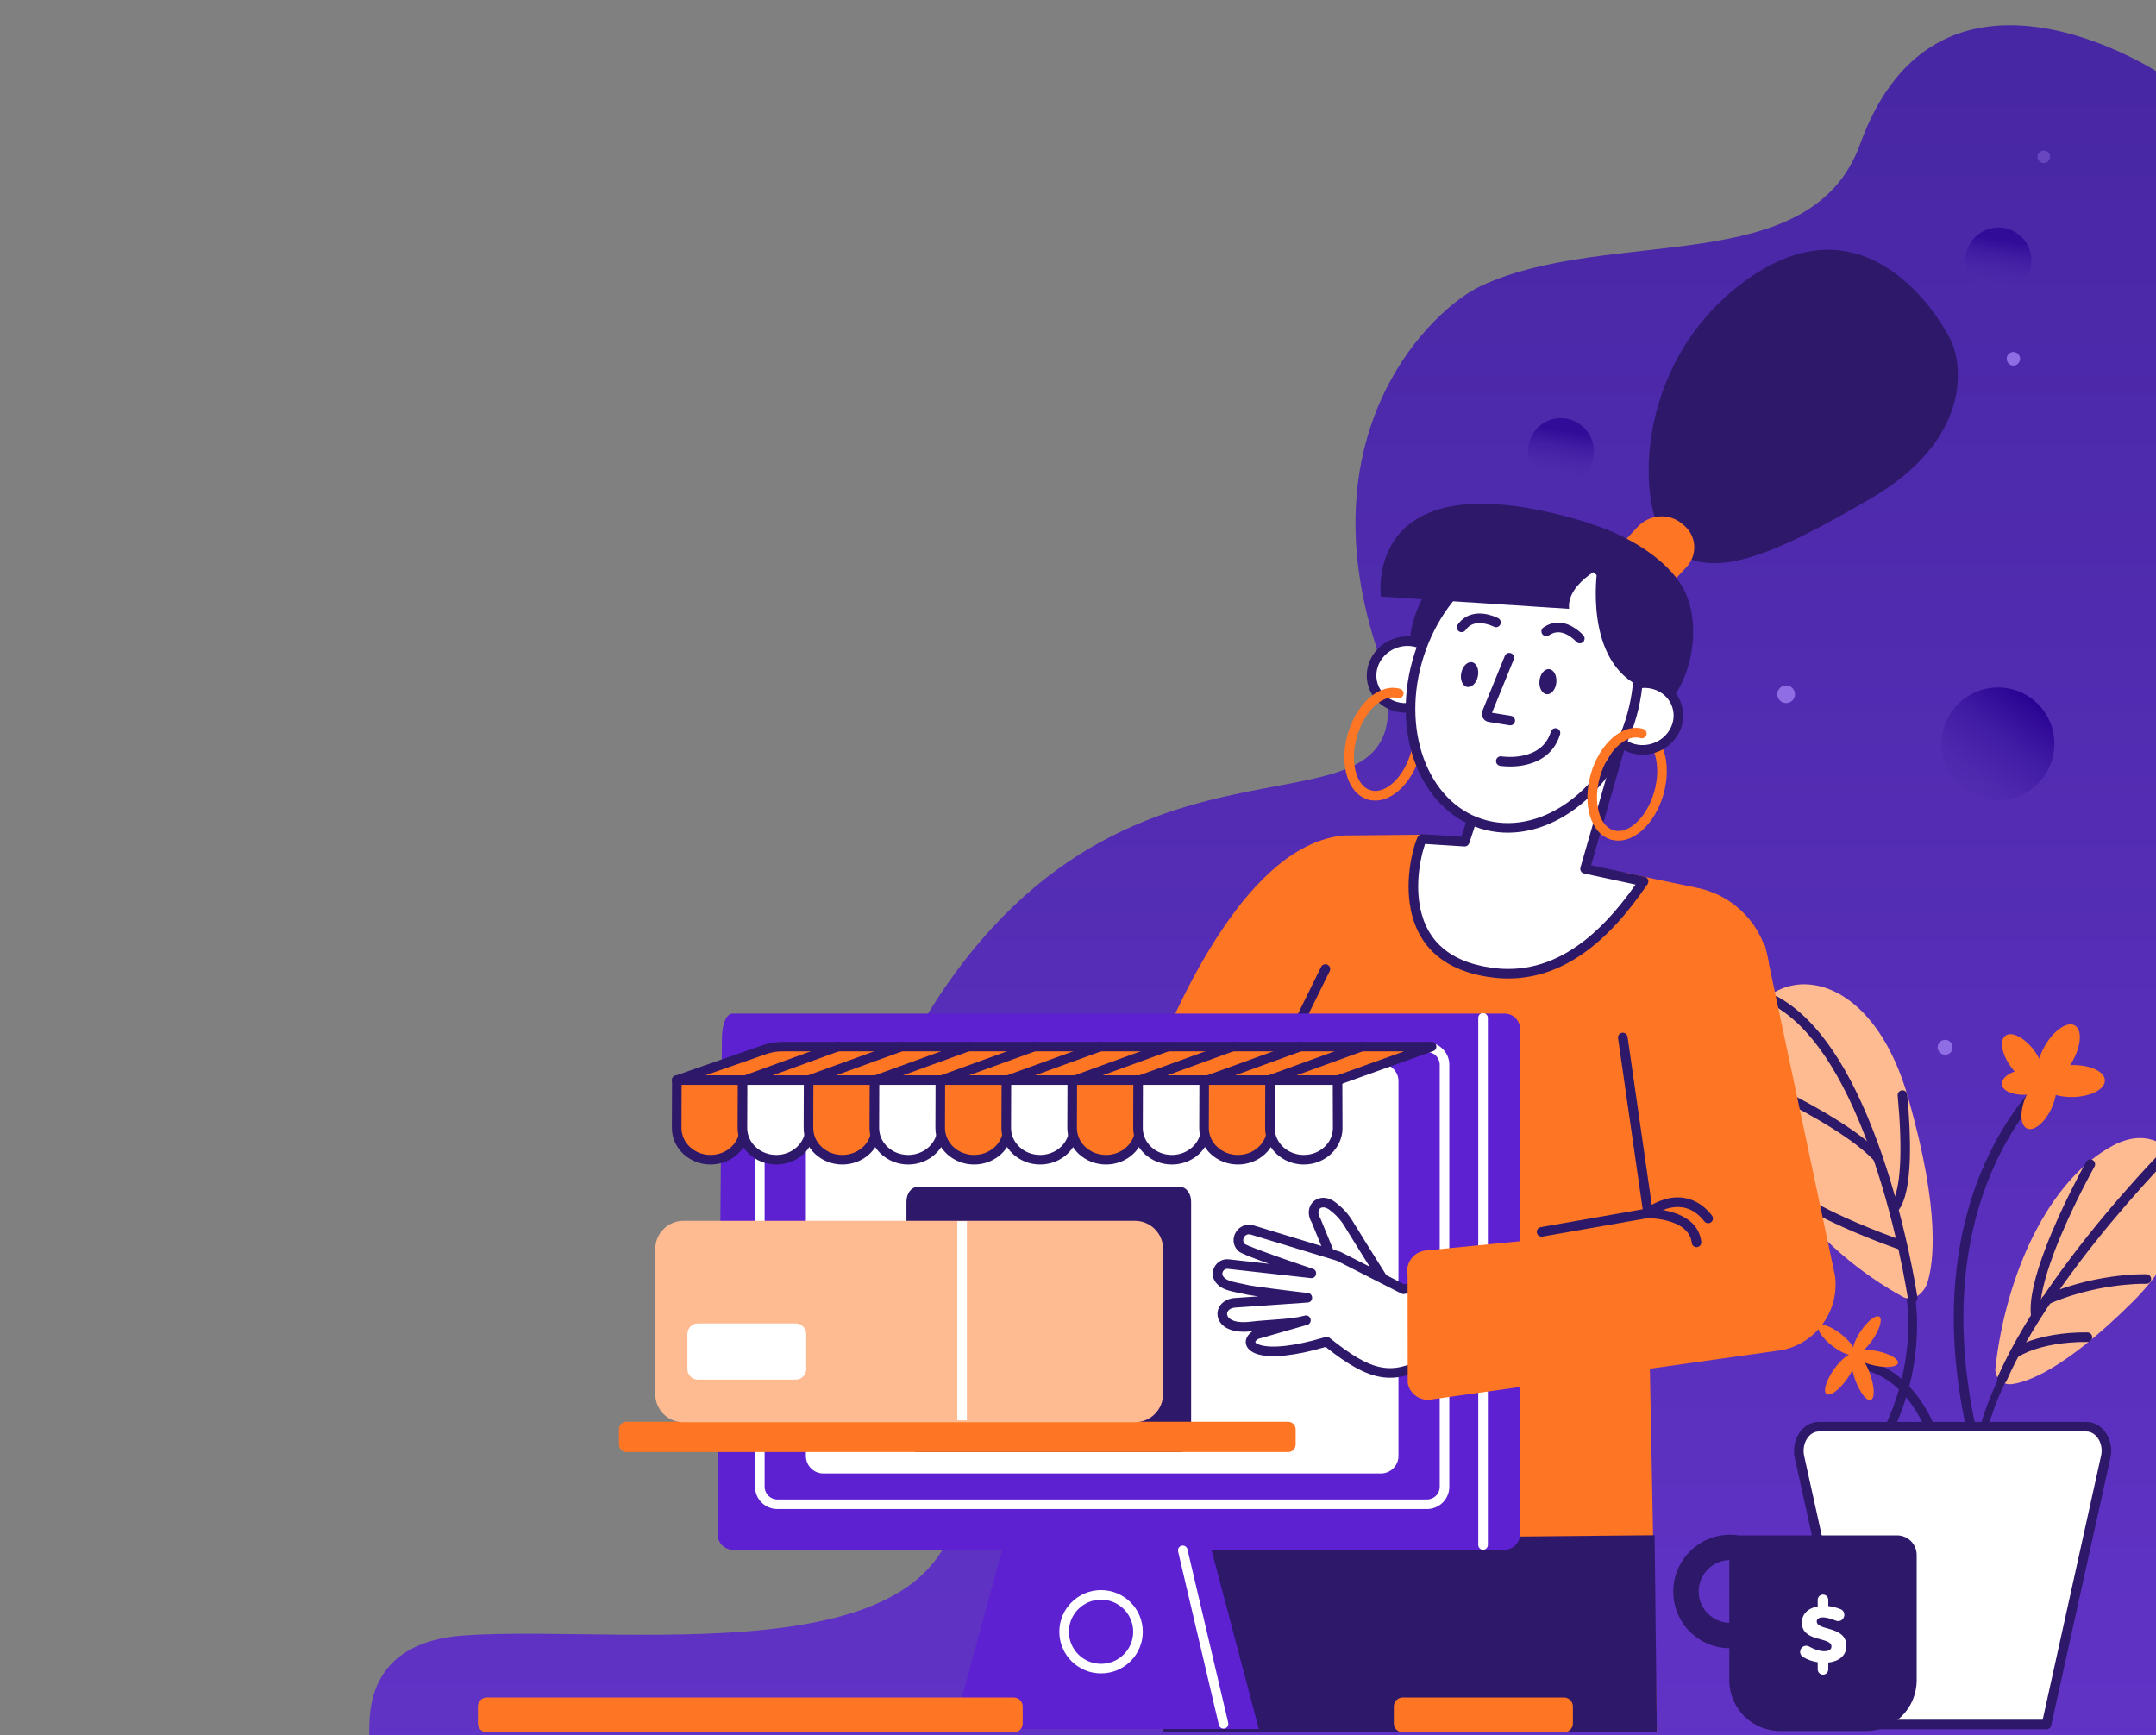 <svg id="e42OWG1XALd1" xmlns="http://www.w3.org/2000/svg" xmlns:xlink="http://www.w3.org/1999/xlink" viewBox="0 0 882 710" shape-rendering="geometricPrecision" text-rendering="geometricPrecision" width="882" height="710"><rect x="0" y="0" width="882" height="710" fill="#808080" stroke="none"/><style><![CDATA[#e42OWG1XALd20_tr {animation: e42OWG1XALd20_tr__tr 3000ms linear infinite normal forwards}@keyframes e42OWG1XALd20_tr__tr { 0% {transform: translate(758.568px,555.56px) rotate(-207.299deg);animation-timing-function: cubic-bezier(0.445,0.05,0.55,0.95)} 46.667% {transform: translate(758.568px,555.56px) rotate(-8.64deg);animation-timing-function: cubic-bezier(0.445,0.05,0.55,0.95)} 100% {transform: translate(758.568px,555.56px) rotate(-81.115deg)}} #e42OWG1XALd26_tr {animation: e42OWG1XALd26_tr__tr 3000ms linear infinite normal forwards}@keyframes e42OWG1XALd26_tr__tr { 0% {transform: translate(840.007px,440.522px) rotate(0deg);animation-timing-function: cubic-bezier(0.68,-0.55,0.265,1.55)} 46.667% {transform: translate(840.007px,440.522px) rotate(-40.516deg);animation-timing-function: cubic-bezier(0.445,0.05,0.55,0.95)} 100% {transform: translate(840.007px,440.522px) rotate(60.049deg)}} #e42OWG1XALd39_ts {animation: e42OWG1XALd39_ts__ts 3000ms linear infinite normal forwards}@keyframes e42OWG1XALd39_ts__ts { 0% {transform: translate(737.703px,166.305px) scale(1,1)} 30% {transform: translate(737.703px,166.305px) scale(0.966,0.966)} 63.333% {transform: translate(737.703px,166.305px) scale(0.988,0.988)} 100% {transform: translate(737.703px,166.305px) scale(0.931,0.931)}} #e42OWG1XALd52_to {animation: e42OWG1XALd52_to__to 3000ms linear infinite normal forwards}@keyframes e42OWG1XALd52_to__to { 0% {transform: translate(639.409px,258.967px)} 20% {transform: translate(639.409px,262.884px)} 46.667% {transform: translate(639.409px,258.078px)} 70% {transform: translate(639.409px,262.884px)} 100% {transform: translate(639.409px,258.967px)}} #e42OWG1XALd53_to {animation: e42OWG1XALd53_to__to 3000ms linear infinite normal forwards}@keyframes e42OWG1XALd53_to__to { 0% {transform: translate(604.97px,254.821px)} 33.333% {transform: translate(604.74px,258.543px)} 60% {transform: translate(604.74px,255.154px)} 100% {transform: translate(604.74px,258.967px)}} #e42OWG1XALd54 {animation: e42OWG1XALd54_c_o 3000ms linear infinite normal forwards}@keyframes e42OWG1XALd54_c_o { 0% {opacity: 1} 23.333% {opacity: 0} 50% {opacity: 1} 76.667% {opacity: 0} 100% {opacity: 1}} #e42OWG1XALd55 {animation: e42OWG1XALd55_c_o 3000ms linear infinite normal forwards}@keyframes e42OWG1XALd55_c_o { 0% {opacity: 1} 33.333% {opacity: 0} 60% {opacity: 1} 83.333% {opacity: 0} 100% {opacity: 1}} #e42OWG1XALd60_ts {animation: e42OWG1XALd60_ts__ts 3000ms linear infinite normal forwards}@keyframes e42OWG1XALd60_ts__ts { 0% {transform: translate(625.149px,305.768px) scale(1,1)} 20% {transform: translate(625.149px,305.768px) scale(1,1.3)} 50% {transform: translate(625.149px,305.768px) scale(1,1)} 80% {transform: translate(625.149px,305.768px) scale(1,1.3)} 100% {transform: translate(625.149px,305.768px) scale(1,1)}} #e42OWG1XALd65 {animation: e42OWG1XALd65_c_o 3000ms linear infinite normal forwards}@keyframes e42OWG1XALd65_c_o { 0% {opacity: 1} 33.333% {opacity: 0} 70% {opacity: 1} 100% {opacity: 0}} #e42OWG1XALd102_to {animation: e42OWG1XALd102_to__to 3000ms linear infinite normal forwards}@keyframes e42OWG1XALd102_to__to { 0% {transform: translate(371.937px,540.676px)} 33.333% {transform: translate(371.937px,526.538px)} 70% {transform: translate(371.937px,540.544px)} 100% {transform: translate(371.937px,525.659px)}} #e42OWG1XALd109_tr {animation: e42OWG1XALd109_tr__tr 3000ms linear infinite normal forwards}@keyframes e42OWG1XALd109_tr__tr { 0% {transform: translate(567.765px,526.859px) rotate(0deg)} 33.333% {transform: translate(567.765px,526.859px) rotate(-5.028deg)} 70% {transform: translate(567.765px,526.859px) rotate(3.237deg)} 100% {transform: translate(567.765px,526.859px) rotate(3.345deg)}} #e42OWG1XALd118 {animation: e42OWG1XALd118_c_o 3000ms linear infinite normal forwards}@keyframes e42OWG1XALd118_c_o { 0% {opacity: 1} 40% {opacity: 0} 66.667% {opacity: 1} 86.667% {opacity: 0} 100% {opacity: 1}} #e42OWG1XALd119 {animation: e42OWG1XALd119_c_o 3000ms linear infinite normal forwards}@keyframes e42OWG1XALd119_c_o { 0% {opacity: 0} 40% {opacity: 1} 66.667% {opacity: 0} 100% {opacity: 1}} #e42OWG1XALd120 {animation: e42OWG1XALd120_c_o 3000ms linear infinite normal forwards}@keyframes e42OWG1XALd120_c_o { 0% {opacity: 0} 53.333% {opacity: 1} 73.333% {opacity: 1} 100% {opacity: 0}} #e42OWG1XALd121 {animation: e42OWG1XALd121_c_o 3000ms linear infinite normal forwards}@keyframes e42OWG1XALd121_c_o { 0% {opacity: 0} 46.667% {opacity: 1} 73.333% {opacity: 0} 100% {opacity: 0}} #e42OWG1XALd122 {animation: e42OWG1XALd122_c_o 3000ms linear infinite normal forwards}@keyframes e42OWG1XALd122_c_o { 0% {opacity: 0.43} 23.333% {opacity: 1} 46.667% {opacity: 0} 66.667% {opacity: 1} 83.333% {opacity: 0} 100% {opacity: 1}} #e42OWG1XALd123 {animation: e42OWG1XALd123_c_o 3000ms linear infinite normal forwards}@keyframes e42OWG1XALd123_c_o { 0% {opacity: 0} 33.333% {opacity: 1} 66.667% {opacity: 0} 86.667% {opacity: 1} 100% {opacity: 0}} #e42OWG1XALd124 {animation: e42OWG1XALd124_c_o 3000ms linear infinite normal forwards}@keyframes e42OWG1XALd124_c_o { 0% {opacity: 1} 26.667% {opacity: 0} 46.667% {opacity: 1} 73.333% {opacity: 0} 100% {opacity: 1}} #e42OWG1XALd125 {animation: e42OWG1XALd125_c_o 3000ms linear infinite normal forwards}@keyframes e42OWG1XALd125_c_o { 0% {opacity: 1} 26.667% {opacity: 0} 46.667% {opacity: 1} 73.333% {opacity: 0} 100% {opacity: 1}}]]></style><defs><linearGradient id="e42OWG1XALd2-fill" x1="541.076" y1="20.426" x2="541.076" y2="709.569" spreadMethod="pad" gradientUnits="userSpaceOnUse" gradientTransform="matrix(1 0 0 1 0 0)"><stop id="e42OWG1XALd2-fill-0" offset="0%" stop-color="rgb(72,39,164)"/><stop id="e42OWG1XALd2-fill-1" offset="100%" stop-color="rgb(97,51,198)"/></linearGradient><linearGradient id="e42OWG1XALd3-fill" x1="4.016" y1="-7.644" x2="-9.198" y2="7.644" spreadMethod="pad" gradientUnits="userSpaceOnUse" gradientTransform="matrix(1 0 0 1 0 0)"><stop id="e42OWG1XALd3-fill-0" offset="0%" stop-color="rgb(49,12,153)"/><stop id="e42OWG1XALd3-fill-1" offset="100%" stop-color="rgba(80,46,173,0)"/></linearGradient><linearGradient id="e42OWG1XALd4-fill" x1="4.016" y1="-7.644" x2="-9.198" y2="7.644" spreadMethod="pad" gradientUnits="userSpaceOnUse" gradientTransform="matrix(1 0 0 1 0 0)"><stop id="e42OWG1XALd4-fill-0" offset="0%" stop-color="rgb(49,12,153)"/><stop id="e42OWG1XALd4-fill-1" offset="100%" stop-color="rgba(80,46,173,0)"/></linearGradient><linearGradient id="e42OWG1XALd126-fill" x1="23.96" y1="-5.536" x2="-28.93" y2="14.803" spreadMethod="pad" gradientUnits="userSpaceOnUse" gradientTransform="matrix(1 0 0 1 0 0)"><stop id="e42OWG1XALd126-fill-0" offset="0%" stop-color="rgb(38,0,145)"/><stop id="e42OWG1XALd126-fill-1" offset="100%" stop-color="rgba(80,46,173,0)"/></linearGradient></defs><path id="e42OWG1XALd2" d="M583.449,255.003C554.874,165.875,606.649,116.676,626.5,107.5C679.5,83,761.343,105.246,781.5,49.5C813.5,-39,903.765,20.425,903.765,20.425L903.554,700.583L171.582,700.583C171.582,691.598,170.158,662.379,210.702,659.655C280,655,426.438,679.796,411.59,585.662C401.335,520.648,377.326,441.943,400.672,404.401C488.888,262.544,614.892,353.077,583.449,255.003Z" transform="matrix(1 0 0 1 -20.518 9.417)" fill="url(#e42OWG1XALd2-fill)" stroke="none" stroke-width="1"/><circle id="e42OWG1XALd3" r="13.474" transform="matrix(0.851 -0.526 0.526 0.851 817.546 106.545)" fill="url(#e42OWG1XALd3-fill)" stroke="none" stroke-width="1"/><circle id="e42OWG1XALd4" r="13.474" transform="matrix(0.851 -0.526 0.526 0.851 638.546 184.546)" fill="url(#e42OWG1XALd4-fill)" stroke="none" stroke-width="1"/><path id="e42OWG1XALd5" d="M838.804,437.885C839.65,437.209,840.885,437.346,841.562,438.191C842.239,439.035,842.102,440.268,841.256,440.944L841.024,441.136L840.873,441.264C840.585,441.512,840.254,441.805,839.885,442.143L839.697,442.316C838.411,443.506,836.972,444.95,835.419,446.65C830.961,451.528,826.496,457.47,822.324,464.501C814.177,478.231,808.173,494.371,805.214,513.008C801.555,536.061,802.761,561.788,809.753,590.285C810.01,591.335,809.366,592.396,808.313,592.653C807.261,592.91,806.198,592.267,805.941,591.216C798.827,562.221,797.595,535.969,801.338,512.395C804.376,493.256,810.554,476.65,818.947,462.505C823.26,455.236,827.886,449.08,832.519,444.01C834.031,442.355,835.446,440.926,836.734,439.718L837.029,439.444C837.86,438.675,838.464,438.156,838.804,437.885Z" clip-rule="evenodd" fill="rgb(46,24,106)" fill-rule="evenodd" stroke="none" stroke-width="1"/><path id="e42OWG1XALd6" d="M838.804,437.885C839.65,437.209,840.885,437.346,841.562,438.191C842.239,439.035,842.102,440.268,841.256,440.944L841.024,441.136L840.873,441.264C840.585,441.512,840.254,441.805,839.885,442.143L839.697,442.316C838.411,443.506,836.972,444.95,835.419,446.65C830.961,451.528,826.496,457.47,822.324,464.501C814.177,478.231,808.173,494.371,805.214,513.008C801.555,536.061,802.761,561.788,809.753,590.285C810.01,591.335,809.366,592.396,808.313,592.653C807.261,592.91,806.198,592.267,805.941,591.216C798.827,562.221,797.595,535.969,801.338,512.395C804.376,493.256,810.554,476.65,818.947,462.505C823.26,455.236,827.886,449.08,832.519,444.01C834.031,442.355,835.446,440.926,836.734,439.718L837.029,439.444C837.86,438.675,838.464,438.156,838.804,437.885Z" transform="matrix(0.805 0 0 0.805 162.087 184.806)" clip-rule="evenodd" fill="rgb(46,24,106)" fill-rule="evenodd" stroke="none" stroke-width="1"/><path id="e42OWG1XALd7" d="M838.804,437.885C839.65,437.209,840.885,437.346,841.562,438.191C842.239,439.035,842.102,440.268,841.256,440.944L841.024,441.136L840.873,441.264C840.585,441.512,840.254,441.805,839.885,442.143L839.697,442.316C838.411,443.506,836.972,444.95,835.419,446.65C830.961,451.528,826.496,457.47,822.324,464.501C814.177,478.231,808.173,494.371,805.214,513.008C801.555,536.061,791.211,559.739,809.753,590.285C810.01,591.335,809.366,592.396,808.313,592.653C807.261,592.91,806.198,592.267,805.941,591.216C783.3,557.162,797.595,535.969,801.338,512.395C804.376,493.256,810.554,476.65,818.947,462.505C823.26,455.236,827.886,449.08,832.519,444.01C834.031,442.355,835.446,440.926,836.734,439.718L837.029,439.444C837.86,438.675,838.464,438.156,838.804,437.885Z" transform="matrix(-0.719 -0.675 -0.561 0.597 1631.642 832.08)" clip-rule="evenodd" fill="rgb(46,24,106)" fill-rule="evenodd" stroke="none" stroke-width="1"/><g id="e42OWG1XALd8" transform="matrix(1 0.002 -0.002 1 0.81 -1.341)"><path id="e42OWG1XALd9" d="M818.64,564.57C817.135,563.265,816.416,561.371,816.612,559.413C820.733,521.546,837.871,482.569,864.559,468.271C891.967,453.582,910.675,494.386,872.671,532.253C844.085,560.784,828.779,565.419,822.957,566.007C821.387,566.137,819.817,565.615,818.64,564.57L818.64,564.57Z" clip-rule="evenodd" fill="rgb(254,186,145)" fill-rule="evenodd" stroke="none" stroke-width="1"/><path id="e42OWG1XALd10" d="M888.187,470.215C888.923,470.949,888.953,472.121,888.277,472.891L888.13,473.043L887.361,473.823L886.644,474.559C886.31,474.903,885.954,475.271,885.578,475.662L884.999,476.266C882.449,478.929,879.608,481.978,876.547,485.362C867.8,495.032,859.052,505.445,850.892,516.197C841.178,528.997,832.959,541.42,826.716,553.128C824.735,556.844,822.965,560.466,821.418,563.986C820.983,564.977,819.825,565.428,818.833,564.993C817.84,564.559,817.389,563.403,817.824,562.413C819.412,558.799,821.225,555.088,823.251,551.288C829.603,539.376,837.932,526.786,847.764,513.831C855.998,502.982,864.816,492.486,873.633,482.737L874.714,481.547C877.212,478.803,879.556,476.291,881.703,474.039L883.029,472.656C883.492,472.176,883.923,471.731,884.321,471.324L885.411,470.217C886.177,469.452,887.42,469.451,888.187,470.215Z" transform="matrix(1.01 0 0 1.018 -8.479 -9.405)" clip-rule="evenodd" fill="rgb(46,24,106)" fill-rule="evenodd" stroke="none" stroke-width="1"/><path id="e42OWG1XALd11" d="M873.465,521.848L874.136,521.814C875.447,521.753,876.565,521.729,877.47,521.731L878.361,521.743C879.444,521.778,880.293,522.684,880.258,523.765C880.223,524.808,879.378,525.633,878.347,525.658L878.041,525.654C877.003,525.636,875.528,525.66,873.675,525.759C870.895,525.908,867.855,526.2,864.616,526.669C855.724,527.955,846.739,530.349,838.136,534.112C837.143,534.546,835.986,534.095,835.551,533.104C835.115,532.114,835.568,530.958,836.56,530.524C845.51,526.609,854.832,524.126,864.053,522.792C867.413,522.306,870.57,522.003,873.465,521.848Z" transform="matrix(1 0 0 1 0 -0.831)" clip-rule="evenodd" fill="rgb(46,24,106)" fill-rule="evenodd" stroke="none" stroke-width="1"/><path id="e42OWG1XALd12" d="M856.227,474.657C857.173,475.184,857.513,476.377,856.985,477.321L856.528,478.152C856.378,478.424,856.215,478.725,856.039,479.052L855.4,480.242C854.815,481.338,854.187,482.532,853.525,483.813C850.924,488.846,848.322,494.181,845.895,499.578C843.975,503.848,842.245,507.984,840.75,511.922L840.373,512.923C836.418,523.543,834.454,532.075,834.984,537.617C835.087,538.693,834.296,539.65,833.217,539.752C832.138,539.855,831.18,539.066,831.077,537.989C830.457,531.506,832.672,522.147,837.08,510.534C838.604,506.519,840.364,502.312,842.314,497.975C844.772,492.507,847.405,487.109,850.037,482.017L850.776,480.596C851.339,479.52,851.873,478.514,852.372,477.586L853.082,476.275L853.557,475.413C854.085,474.468,855.28,474.13,856.227,474.657Z" transform="matrix(1 0 0 1 0 -0.416)" clip-rule="evenodd" fill="rgb(46,24,106)" fill-rule="evenodd" stroke="none" stroke-width="1"/><path id="e42OWG1XALd13" d="M846.699,545.444C849.448,545.213,851.835,545.144,853.673,545.168L854.296,545.181C855.379,545.221,856.225,546.129,856.186,547.21C856.148,548.252,855.3,549.075,854.268,549.097L853.883,549.089C852.138,549.056,849.778,549.116,847.029,549.347C842.883,549.696,838.792,550.367,834.987,551.432C831.402,552.435,828.225,553.749,825.561,555.397C824.64,555.967,823.431,555.684,822.859,554.765C822.288,553.846,822.572,552.638,823.493,552.068C826.497,550.209,830.01,548.756,833.928,547.66C837.994,546.522,842.323,545.812,846.699,545.444Z" transform="matrix(1 0 0 1 0 -0.416)" clip-rule="evenodd" fill="rgb(46,24,106)" fill-rule="evenodd" stroke="none" stroke-width="1"/></g><path id="e42OWG1XALd14" d="M758.498,555.829C769.751,556.797,778.635,562.952,785.378,572.522C787.93,576.145,789.996,580.016,791.621,583.886C792.127,585.092,792.558,586.222,792.918,587.256L793.049,587.64C793.283,588.331,793.437,588.834,793.516,589.118C793.805,590.161,793.193,591.24,792.148,591.528C791.141,591.807,790.1,591.249,789.767,590.274L789.641,589.854L789.531,589.502C789.471,589.315,789.405,589.112,789.331,588.893C788.975,587.843,788.533,586.668,788.001,585.4C786.479,581.775,784.544,578.149,782.167,574.776C776.037,566.075,768.118,560.588,758.161,559.732C757.081,559.639,756.281,558.69,756.374,557.612C756.464,556.573,757.351,555.794,758.383,555.823L758.498,555.829Z" clip-rule="evenodd" fill="rgb(46,24,106)" fill-rule="evenodd" stroke="none" stroke-width="1"/><path id="e42OWG1XALd15" d="M784.756,529.968C782.728,531.404,780.373,531.6,778.542,530.621C742.761,510.969,712.541,474.278,712.083,434.714C711.559,394.04,762.189,385.487,780.439,448.555C794.176,496.019,790.905,517.368,788.419,525.006C787.7,526.965,786.391,528.793,784.756,529.968L784.756,529.968Z" clip-rule="evenodd" fill="rgb(254,186,145)" fill-rule="evenodd" stroke="none" stroke-width="1"/><path id="e42OWG1XALd16" d="M724.289,408.45C724.805,407.499,725.995,407.144,726.949,407.659C743.737,416.718,757.287,437.816,768.096,467.319C773.191,481.224,777.338,496.107,780.615,510.988L780.99,512.709C781.849,516.694,782.593,520.446,783.227,523.907L783.492,525.372C783.764,526.894,783.993,528.246,784.182,529.412L784.408,530.858C784.566,531.929,783.824,532.924,782.752,533.081C781.679,533.238,780.682,532.498,780.525,531.427L780.345,530.27L780.191,529.327C780.05,528.473,779.889,527.531,779.707,526.504L779.628,526.059C778.862,521.767,777.916,516.982,776.782,511.829C773.54,497.107,769.438,482.388,764.41,468.664C753.903,439.986,740.803,419.587,725.082,411.105C724.129,410.59,723.774,409.402,724.289,408.45Z" clip-rule="evenodd" fill="rgb(46,24,106)" fill-rule="evenodd" stroke="none" stroke-width="1"/><path id="e42OWG1XALd17" d="M712.321,439.982C712.766,438.995,713.927,438.555,714.916,438.999C722.929,442.598,732.086,447.076,740.984,452.017L742.131,452.657C754.655,459.689,764.293,466.396,769.855,472.503C770.584,473.304,770.525,474.542,769.723,475.27C768.921,475.998,767.68,475.939,766.951,475.138C761.583,469.245,751.811,462.512,739.076,455.44C730.288,450.56,721.225,446.129,713.305,442.571C712.317,442.127,711.876,440.968,712.321,439.982Z" clip-rule="evenodd" fill="rgb(46,24,106)" fill-rule="evenodd" stroke="none" stroke-width="1"/><path id="e42OWG1XALd18" d="M778.098,446.082C779.177,445.981,780.133,446.773,780.234,447.85C781.086,456.952,781.521,465.745,781.313,473.441L781.284,474.39C780.945,484.266,779.534,491.379,776.637,495.18C775.981,496.041,774.75,496.208,773.887,495.553C773.024,494.898,772.857,493.67,773.513,492.809C777.867,487.096,778.337,469.685,776.326,448.214C776.226,447.137,777.019,446.183,778.098,446.082Z" clip-rule="evenodd" fill="rgb(46,24,106)" fill-rule="evenodd" stroke="none" stroke-width="1"/><path id="e42OWG1XALd19" d="M728.808,485.188C729.49,484.348,730.726,484.218,731.568,484.899C736.108,488.569,742.816,492.456,751.097,496.405C756.907,499.176,763.141,501.812,769.376,504.226L770.454,504.641C771.874,505.184,773.22,505.687,774.478,506.147L776.18,506.763L777.674,507.288C778.699,507.639,779.245,508.753,778.894,509.776C778.555,510.763,777.505,511.305,776.511,511.028L776.164,510.912L775.34,510.623C775.109,510.541,774.863,510.453,774.604,510.36L773.128,509.825C771.534,509.242,769.8,508.591,767.957,507.878C761.636,505.431,755.314,502.757,749.405,499.94L748.277,499.397C740.257,495.512,733.71,491.671,729.098,487.943C728.255,487.262,728.126,486.029,728.808,485.188Z" clip-rule="evenodd" fill="rgb(46,24,106)" fill-rule="evenodd" stroke="none" stroke-width="1"/><g id="e42OWG1XALd20_tr" transform="translate(758.568,555.56) rotate(-207.299)"><g id="e42OWG1XALd20" transform="translate(-758.568,-555.56)"><path id="e42OWG1XALd21" d="M762.321,547.606C763.069,542.104,762.224,537.447,760.434,537.205C758.644,536.962,756.587,541.226,755.839,546.729C755.092,552.231,755.937,556.888,757.726,557.13C759.516,557.372,761.574,553.108,762.321,547.606Z" clip-rule="evenodd" fill="rgb(254,118,36)" fill-rule="evenodd" stroke="none" stroke-width="1"/><path id="e42OWG1XALd22" d="M757.765,557.111C758.822,555.832,756.517,552.19,752.616,548.978C748.714,545.765,744.694,544.198,743.636,545.478C742.579,546.757,744.884,550.399,748.786,553.611C752.687,556.824,756.707,558.391,757.765,557.111Z" clip-rule="evenodd" fill="rgb(254,118,36)" fill-rule="evenodd" stroke="none" stroke-width="1"/><path id="e42OWG1XALd23" d="M768.156,555.198C773.02,552.654,776.269,549.271,775.414,547.643C774.559,546.014,769.923,546.756,765.059,549.3C760.195,551.844,756.946,555.227,757.801,556.856C758.657,558.485,763.293,557.742,768.156,555.198Z" clip-rule="evenodd" fill="rgb(254,118,36)" fill-rule="evenodd" stroke="none" stroke-width="1"/><path id="e42OWG1XALd24" d="M751.193,564.094C755.627,561.666,758.574,558.52,757.775,557.066C756.976,555.611,752.734,556.4,748.299,558.827C743.864,561.254,740.917,564.401,741.716,565.855C742.515,567.309,746.758,566.521,751.193,564.094Z" clip-rule="evenodd" fill="rgb(254,118,36)" fill-rule="evenodd" stroke="none" stroke-width="1"/><path id="e42OWG1XALd25" d="M765.464,573.831C766.975,573.143,766.487,568.835,764.373,564.21C762.258,559.584,759.318,556.393,757.806,557.081C756.295,557.769,756.783,562.077,758.897,566.703C761.012,571.328,763.952,574.52,765.464,573.831Z" clip-rule="evenodd" fill="rgb(254,118,36)" fill-rule="evenodd" stroke="none" stroke-width="1"/></g></g><g id="e42OWG1XALd26_tr" transform="translate(840.007,440.522) rotate(0)"><g id="e42OWG1XALd26" transform="translate(-840.007,-440.522)"><path id="e42OWG1XALd27" d="M847.771,434.311C851.434,427.927,851.887,421.314,848.784,419.54C845.68,417.766,840.195,421.503,836.532,427.886C832.869,434.269,832.416,440.882,835.52,442.656C838.623,444.43,844.109,440.694,847.771,434.311Z" clip-rule="evenodd" fill="rgb(254,118,36)" fill-rule="evenodd" stroke="none" stroke-width="1"/><path id="e42OWG1XALd28" d="M848.017,448.816C855.313,448.668,861.169,445.626,861.095,442.021C861.022,438.416,855.048,435.613,847.752,435.761C840.456,435.909,834.6,438.951,834.674,442.556C834.747,446.161,840.721,448.964,848.017,448.816Z" clip-rule="evenodd" fill="rgb(254,118,36)" fill-rule="evenodd" stroke="none" stroke-width="1"/><path id="e42OWG1XALd29" d="M834.606,442.807C837.187,440.892,836.099,435.071,832.177,429.804C828.255,424.537,822.984,421.819,820.403,423.733C817.823,425.647,818.91,431.469,822.832,436.736C826.754,442.003,832.026,444.721,834.606,442.807Z" clip-rule="evenodd" fill="rgb(254,118,36)" fill-rule="evenodd" stroke="none" stroke-width="1"/><path id="e42OWG1XALd30" d="M839.363,453.181C842.041,447.188,841.859,441.281,838.956,439.988C836.052,438.696,831.527,442.506,828.848,448.5C826.17,454.493,826.352,460.4,829.255,461.693C832.159,462.985,836.684,459.175,839.363,453.181Z" clip-rule="evenodd" fill="rgb(254,118,36)" fill-rule="evenodd" stroke="none" stroke-width="1"/><path id="e42OWG1XALd31" d="M830.101,447.783C835.956,447.153,840.447,444.288,840.134,441.384C839.82,438.481,834.82,436.637,828.965,437.267C823.111,437.897,818.619,440.762,818.933,443.666C819.246,446.569,824.247,448.413,830.101,447.783Z" clip-rule="evenodd" fill="rgb(254,118,36)" fill-rule="evenodd" stroke="none" stroke-width="1"/></g></g><path id="e42OWG1XALd32" d="M861.42,596.104L837.217,705.526L760.357,705.526L736.155,596.104C734.781,589.837,738.706,583.7,744.07,583.7L853.57,583.7C858.934,583.765,862.859,589.902,861.42,596.104Z" clip-rule="evenodd" fill="rgb(255,255,255)" fill-rule="evenodd" stroke="none" stroke-width="1"/><path id="e42OWG1XALd33" d="M853.594,581.741L744.069,581.741C737.334,581.741,732.617,589.128,734.237,596.523L758.441,705.948C758.639,706.845,759.436,707.484,760.357,707.484L837.217,707.484C838.138,707.484,838.935,706.845,839.133,705.948L863.336,596.526C865.03,589.225,860.33,581.823,853.594,581.741ZM853.568,585.658L853.701,585.662C857.594,585.83,860.586,590.548,859.552,595.465L835.64,703.567L761.934,703.567L738.071,595.682C736.946,590.552,740.071,585.658,744.069,585.658L853.568,585.658Z" clip-rule="evenodd" fill="rgb(46,24,106)" fill-rule="evenodd" stroke="none" stroke-width="1"/><path id="e42OWG1XALd34" d="M723.595,393.975C721.306,378.828,709.793,366.488,694.487,363.289C681.862,360.678,669.041,358.001,665.509,357.087L665.051,359.046L584.528,352.843L583.677,341.483L549.728,341.81C511.396,345.335,482.746,406.444,468.551,443.593L460.702,464.224L520.489,441.569C520.293,452.733,521.339,463.963,524.152,474.474C538.608,528.401,510.088,544.723,510.088,544.723L494.52,615.43L475.55,614.124L475.55,708.725L677.806,708.334L674.667,545.246L723.595,393.975ZM674.667,484.789L674.667,484.006L674.732,484.789L674.667,484.789Z" clip-rule="evenodd" fill="rgb(254,118,36)" fill-rule="evenodd" stroke="none" stroke-width="1"/><path id="e42OWG1XALd35" d="M676.891,628.095L477.447,629.989L475.616,708.725L677.806,708.725L676.891,628.095Z" clip-rule="evenodd" fill="rgb(46,24,106)" fill-rule="evenodd" stroke="none" stroke-width="1"/><path id="e42OWG1XALd36" d="M540.445,395.591C540.923,394.62,542.1,394.22,543.072,394.698C544.009,395.157,544.415,396.263,544.016,397.211L543.967,397.32L531.996,421.607C531.518,422.577,530.342,422.977,529.369,422.5C528.433,422.04,528.027,420.934,528.425,419.986L528.475,419.878L540.445,395.591Z" clip-rule="evenodd" fill="rgb(46,24,106)" fill-rule="evenodd" stroke="none" stroke-width="1"/><path id="e42OWG1XALd37" d="M678.175,305.999C679.205,305.662,680.314,306.221,680.652,307.249C682.334,312.358,682.297,318.792,680.477,325.115C676.953,337.356,667.788,345.728,659.395,343.576C658.345,343.307,657.713,342.239,657.983,341.192C658.252,340.144,659.322,339.513,660.372,339.782C666.252,341.289,673.694,334.49,676.705,324.033C678.316,318.436,678.348,312.8,676.923,308.471C676.585,307.444,677.145,306.337,678.175,305.999Z" clip-rule="evenodd" fill="rgb(254,118,36)" fill-rule="evenodd" stroke="none" stroke-width="1"/><path id="e42OWG1XALd38" d="M578.748,289.612C579.777,289.274,580.886,289.834,581.225,290.861C582.907,295.971,582.87,302.405,581.05,308.727C577.526,320.969,568.361,329.341,559.968,327.189C558.918,326.92,558.286,325.852,558.555,324.804C558.825,323.757,559.895,323.126,560.944,323.395C566.824,324.902,574.267,318.103,577.278,307.646C578.889,302.049,578.921,296.413,577.496,292.084C577.158,291.057,577.718,289.95,578.748,289.612Z" clip-rule="evenodd" fill="rgb(254,118,36)" fill-rule="evenodd" stroke="none" stroke-width="1"/><g id="e42OWG1XALd39_ts" transform="translate(737.703,166.305) scale(1,1)"><path id="e42OWG1XALd39" d="M683.301,223.574C669.368,210.255,666.883,149.538,713.718,115.066C761.142,80.203,790.97,125.904,797.381,137.786C803.791,149.669,805.819,180.223,765.656,203.727C725.492,227.23,699.196,238.721,683.301,223.574Z" transform="translate(-737.703,-166.305)" clip-rule="evenodd" fill="rgb(46,24,106)" fill-rule="evenodd" stroke="none" stroke-width="1"/></g><path id="e42OWG1XALd40" d="M657.594,246.947L658.444,247.665C663.677,252.105,671.788,251.517,676.498,246.425L689.777,232.192C694.552,227.1,694.159,219.396,688.926,214.956L688.076,214.238C682.843,209.798,674.732,210.386,670.022,215.479L656.743,229.711C651.968,234.869,652.361,242.573,657.594,246.947Z" clip-rule="evenodd" fill="rgb(254,118,36)" fill-rule="evenodd" stroke="none" stroke-width="1"/><path id="e42OWG1XALd41" d="M631.601,265.788C648.957,249.107,654.801,227.057,644.653,216.539C634.505,206.02,612.208,211.016,594.851,227.697C577.494,244.378,571.651,266.428,581.799,276.947C591.947,287.465,614.244,282.47,631.601,265.788Z" clip-rule="evenodd" fill="rgb(46,24,106)" fill-rule="evenodd" stroke="none" stroke-width="1"/><path id="e42OWG1XALd42" d="M623.318,265.228C637.185,284.553,655.828,293.823,671.592,293.432C688.338,293.04,700.505,256.871,686.637,237.546C672.77,218.221,634.961,205.555,621.879,214.303C608.796,223.117,609.45,245.902,623.318,265.228Z" clip-rule="evenodd" fill="rgb(46,24,106)" fill-rule="evenodd" stroke="none" stroke-width="1"/><path id="e42OWG1XALd43" d="M676.605,306.045C684.123,303.587,688.322,295.817,685.982,288.689C683.643,281.562,675.652,277.777,668.134,280.236C660.615,282.694,656.417,290.464,658.756,297.591C661.095,304.719,669.086,308.504,676.605,306.045Z" clip-rule="evenodd" fill="rgb(255,255,255)" fill-rule="evenodd" stroke="none" stroke-width="1"/><path id="e42OWG1XALd44" d="M667.517,278.368C658.993,281.153,654.21,290.015,656.897,298.195C659.584,306.376,668.697,310.697,677.221,307.912C685.746,305.128,690.529,296.266,687.842,288.086C685.155,279.905,676.041,275.584,667.517,278.368ZM668.74,282.092C675.247,279.967,682.116,283.224,684.113,289.304C686.11,295.383,682.505,302.063,675.998,304.188C669.491,306.314,662.622,303.057,660.625,296.977C658.628,290.898,662.233,284.218,668.74,282.092Z" clip-rule="evenodd" fill="rgb(46,24,106)" fill-rule="evenodd" stroke="none" stroke-width="1"/><path id="e42OWG1XALd45" d="M579.587,288.873C587.105,286.415,591.304,278.644,588.965,271.517C586.626,264.39,578.634,260.605,571.116,263.063C563.597,265.521,559.399,273.292,561.738,280.419C564.077,287.546,572.068,291.331,579.587,288.873Z" clip-rule="evenodd" fill="rgb(255,255,255)" fill-rule="evenodd" stroke="none" stroke-width="1"/><path id="e42OWG1XALd46" d="M570.499,261.196C561.975,263.981,557.192,272.843,559.879,281.023C562.566,289.203,571.679,293.525,580.204,290.74C588.728,287.955,593.511,279.094,590.824,270.913C588.137,262.733,579.024,258.411,570.499,261.196ZM571.723,264.92C578.23,262.794,585.099,266.052,587.096,272.131C589.093,278.211,585.487,284.89,578.98,287.016C572.473,289.142,565.604,285.884,563.607,279.805C561.61,273.725,565.216,267.046,571.723,264.92Z" clip-rule="evenodd" fill="rgb(46,24,106)" fill-rule="evenodd" stroke="none" stroke-width="1"/><path id="e42OWG1XALd47" d="M605.591,325.031L599.18,344.356L581.78,343.246C580.08,345.662,565.754,391.428,609.581,397.826C638.362,402.07,658.444,381.048,672.377,360.613L648.436,355.455L664.266,300.483L605.591,325.031Z" clip-rule="evenodd" fill="rgb(255,255,255)" fill-rule="evenodd" stroke="none" stroke-width="1"/><path id="e42OWG1XALd48" d="M604.832,323.224L604.714,323.278C604.248,323.511,603.892,323.919,603.728,324.415L597.794,342.304L581.906,341.291C581.224,341.248,580.568,341.561,580.175,342.12C579.383,343.245,578.129,347.244,577.316,351.529C576.203,357.396,575.884,363.501,576.663,369.303C578.853,385.611,589.13,396.82,609.297,399.764C623.229,401.818,635.953,398.313,647.677,390.075C657.168,383.406,665.643,373.971,673.999,361.714L674.063,361.615C674.746,360.477,674.113,358.982,672.791,358.698L650.901,353.982L666.152,301.023C666.607,299.443,665.027,298.04,663.507,298.676L604.832,323.224ZM661.248,303.868L646.55,354.913L646.521,355.026C646.283,356.08,646.95,357.138,648.022,357.369L669.091,361.908L669.045,361.974C661.488,372.675,653.827,380.963,645.418,386.872C634.48,394.558,622.752,397.788,609.868,395.888C591.495,393.206,582.518,383.415,580.553,368.782C579.835,363.433,580.132,357.739,581.172,352.258L581.217,352.023C581.71,349.489,582.38,347.059,582.869,345.624L582.987,345.285L599.055,346.31L599.176,346.314C600.019,346.316,600.775,345.778,601.043,344.971L607.172,326.492L661.248,303.868Z" clip-rule="evenodd" fill="rgb(46,24,106)" fill-rule="evenodd" stroke="none" stroke-width="1"/><path id="e42OWG1XALd49" d="M666.761,295.441C676.571,264.88,665.224,233.935,641.417,226.322C617.61,218.71,590.358,237.312,580.549,267.872C570.739,298.433,582.086,329.378,605.893,336.991C629.7,344.603,656.952,326.001,666.761,295.441Z" clip-rule="evenodd" fill="rgb(255,255,255)" fill-rule="evenodd" stroke="none" stroke-width="1"/><path id="e42OWG1XALd50" d="M578.7,267.293C568.577,298.805,580.329,330.903,605.274,338.874C630.219,346.844,658.487,327.532,668.61,296.02C678.733,264.508,666.982,232.41,642.036,224.439C617.091,216.469,588.824,235.781,578.7,267.293ZM582.436,268.486C591.954,238.859,618.19,220.935,640.837,228.171C663.484,235.407,674.392,265.199,664.874,294.827C655.356,324.454,629.12,342.378,606.473,335.142C583.826,327.906,572.919,298.114,582.436,268.486Z" clip-rule="evenodd" fill="rgb(46,24,106)" fill-rule="evenodd" stroke="none" stroke-width="1"/><path id="e42OWG1XALd51" d="M615.613,268.341C616.021,267.34,617.166,266.858,618.17,267.266C619.138,267.659,619.622,268.735,619.288,269.71L619.248,269.818L610.359,291.616L618.136,292.869C619.168,293.036,619.881,293.977,619.775,295.001L619.76,295.115C619.594,296.145,618.651,296.857,617.624,296.752L617.51,296.737L609.021,295.368C606.955,295.051,605.726,292.923,606.408,290.93L606.455,290.8L615.613,268.341Z" clip-rule="evenodd" fill="rgb(46,24,106)" fill-rule="evenodd" stroke="none" stroke-width="1"/><g id="e42OWG1XALd52_to" transform="translate(639.409,258.967)"><path id="e42OWG1XALd52" d="M631.432,256.692C635.923,253.62,640.62,254.386,644.851,257.388C645.632,257.942,646.335,258.533,646.953,259.127C647.332,259.491,647.607,259.783,647.767,259.971C648.473,260.792,648.377,262.028,647.555,262.732C646.763,263.409,645.588,263.347,644.871,262.611L644.67,262.39C644.569,262.282,644.422,262.132,644.233,261.951C643.747,261.485,643.19,261.016,642.577,260.581C639.547,258.431,636.547,257.942,633.65,259.923C632.756,260.534,631.535,260.307,630.922,259.414C630.309,258.522,630.538,257.303,631.432,256.692Z" transform="translate(-639.409,-258.967)" clip-rule="evenodd" fill="rgb(46,24,106)" fill-rule="evenodd" stroke="none" stroke-width="1"/></g><g id="e42OWG1XALd53_to" transform="translate(604.97,254.821)"><path id="e42OWG1XALd53" d="M603.202,251.175C605.634,250.77,608.152,251.127,610.599,251.956C611.639,252.308,612.44,252.665,612.923,252.922C613.88,253.43,614.243,254.616,613.734,255.571C613.244,256.491,612.124,256.861,611.187,256.433L610.955,256.318C610.898,256.29,610.826,256.256,610.74,256.217L610.649,256.176C610.262,256.003,609.821,255.829,609.338,255.665C607.452,255.027,605.545,254.756,603.848,255.039C602.101,255.33,600.669,256.191,599.547,257.796C598.926,258.683,597.703,258.9,596.814,258.281C595.926,257.662,595.708,256.441,596.328,255.554C598.073,253.06,600.442,251.635,603.202,251.175Z" transform="translate(-604.97,-254.821)" clip-rule="evenodd" fill="rgb(46,24,106)" fill-rule="evenodd" stroke="none" stroke-width="1"/></g><path id="e42OWG1XALd54" d="M636.688,279.228C636.961,276.393,635.637,273.946,633.732,273.763C631.826,273.58,630.059,275.731,629.786,278.566C629.513,281.402,630.837,283.848,632.743,284.031C634.649,284.214,636.415,282.064,636.688,279.228Z" clip-rule="evenodd" fill="rgb(46,24,106)" fill-rule="evenodd" stroke="none" stroke-width="1"/><path id="e42OWG1XALd55" d="M604.587,276.676C605.156,273.885,604.096,271.313,602.22,270.932C600.343,270.551,598.361,272.505,597.792,275.297C597.224,278.088,598.284,280.659,600.16,281.04C602.036,281.421,604.018,279.467,604.587,276.676Z" clip-rule="evenodd" fill="rgb(46,24,106)" fill-rule="evenodd" stroke="none" stroke-width="1"/><path id="e42OWG1XALd56" d="M658.837,230.233C658.837,230.233,640.783,237.676,641.895,249.101L564.904,244.074C564.904,244.074,556.924,185.772,648.959,213.65L658.837,230.233Z" clip-rule="evenodd" fill="rgb(46,24,106)" fill-rule="evenodd" stroke="none" stroke-width="1"/><path id="e42OWG1XALd57" d="M653.473,232.78C653.473,232.78,647.39,270.973,672.116,281.419L672.573,247.6L653.473,232.78Z" clip-rule="evenodd" fill="rgb(46,24,106)" fill-rule="evenodd" stroke="none" stroke-width="1"/><path id="e42OWG1XALd58" d="M551.376,300.199C554.976,287.799,564.371,279.36,572.783,281.824C573.823,282.129,574.418,283.218,574.113,284.255C573.808,285.293,572.717,285.888,571.677,285.583C565.829,283.87,558.218,290.707,555.145,301.289C552.11,311.744,554.817,321.483,560.556,323.29L560.643,323.316L560.802,323.356L560.882,323.38L560.906,323.385C561.737,323.58,562.364,324.301,562.415,325.177L562.418,325.292C562.418,326.374,561.54,327.25,560.456,327.25C560.23,327.25,560.059,327.22,559.88,327.171L559.758,327.135L559.657,327.11C551.315,324.742,547.851,312.821,551.27,300.57L551.376,300.199Z" clip-rule="evenodd" fill="rgb(254,118,36)" fill-rule="evenodd" stroke="none" stroke-width="1"/><path id="e42OWG1XALd59" d="M650.803,316.586C654.403,304.187,663.799,295.747,672.21,298.212C673.25,298.516,673.846,299.605,673.541,300.643C673.235,301.681,672.145,302.275,671.105,301.97C665.257,300.257,657.645,307.094,654.573,317.676C651.537,328.131,654.245,337.87,659.984,339.678L660.07,339.703L660.23,339.743L660.309,339.767L660.333,339.772C661.164,339.967,661.792,340.688,661.842,341.564L661.846,341.679C661.846,342.761,660.967,343.638,659.883,343.638C659.657,343.638,659.487,343.607,659.308,343.558L659.186,343.522L659.085,343.498C650.742,341.13,647.278,329.208,650.697,316.957L650.803,316.586Z" clip-rule="evenodd" fill="rgb(254,118,36)" fill-rule="evenodd" stroke="none" stroke-width="1"/><g id="e42OWG1XALd60_ts" transform="translate(625.149,305.768) scale(1,1)"><path id="e42OWG1XALd60" d="M634.459,299.319C634.778,298.285,635.876,297.705,636.912,298.023C637.948,298.341,638.529,299.437,638.21,300.471C636.304,306.656,632.034,310.5,626.241,312.347C622.404,313.57,618.402,313.796,614.81,313.459L614.32,313.408C614.026,313.375,613.799,313.344,613.645,313.319C612.576,313.143,611.851,312.136,612.027,311.068C612.196,310.039,613.141,309.33,614.167,309.438L614.568,309.493C614.726,309.513,614.931,309.536,615.178,309.559C618.288,309.851,621.792,309.653,625.047,308.615C629.686,307.136,632.957,304.191,634.459,299.319Z" transform="translate(-625.149,-305.768)" clip-rule="evenodd" fill="rgb(46,24,106)" fill-rule="evenodd" stroke="none" stroke-width="1"/></g><path id="e42OWG1XALd61" d="M410.465,631.229L389.663,707.354L514.667,707.354L494.389,630.576L410.465,631.229Z" transform="matrix(1 0 0 1 0.294 0)" clip-rule="evenodd" fill="rgb(93,33,209)" fill-rule="evenodd" stroke="none" stroke-width="1"/><path id="e42OWG1XALd62" d="M615.533,634.036L299.852,634.036C296.385,634.036,293.572,631.229,293.572,627.769L295.338,424.529C295.338,421.069,296.385,414.67,299.786,414.67L615.533,414.67C619,414.67,621.813,417.478,621.813,420.938L621.813,627.769C621.748,631.229,618.935,634.036,615.533,634.036Z" clip-rule="evenodd" fill="rgb(93,33,209)" fill-rule="evenodd" stroke="none" stroke-width="1"/><path id="e42OWG1XALd63" d="M564.904,602.829L336.875,602.829C332.885,602.829,329.68,599.63,329.68,595.647L329.68,442.353C329.68,438.37,332.885,435.171,336.875,435.171L564.904,435.171C568.894,435.171,572.099,438.37,572.099,442.353L572.099,595.713C572.099,599.63,568.829,602.829,564.904,602.829Z" clip-rule="evenodd" fill="rgb(255,255,255)" fill-rule="evenodd" stroke="none" stroke-width="1"/><path id="e42OWG1XALd64" d="M523.759,594.08L376.973,594.08C373.637,594.08,370.955,591.403,370.955,588.074L370.955,491.644C370.955,488.314,373.637,485.638,376.973,485.638L523.825,485.638C527.161,485.638,529.843,488.314,529.843,491.644L529.843,588.008C529.843,591.338,527.095,594.08,523.759,594.08Z" transform="matrix(0.733 0 0 1 98.905 0)" clip-rule="evenodd" fill="rgb(46,24,106)" fill-rule="evenodd" stroke="none" stroke-width="1"/><path id="e42OWG1XALd65" d="M450.432,650.554C441.003,650.554,433.359,658.183,433.359,667.594C433.359,677.005,441.003,684.634,450.432,684.634C459.861,684.634,467.505,677.005,467.505,667.594C467.505,658.183,459.861,650.554,450.432,650.554ZM450.432,654.471C457.693,654.471,463.58,660.347,463.58,667.594C463.58,674.842,457.693,680.717,450.432,680.717C443.17,680.717,437.284,674.842,437.284,667.594C437.284,660.347,443.17,654.471,450.432,654.471Z" clip-rule="evenodd" fill="rgb(255,255,255)" fill-rule="evenodd" stroke="none" stroke-width="1"/><path id="e42OWG1XALd66" d="M483.41,632.391C484.427,632.152,485.445,632.751,485.739,633.739L485.768,633.85L502.448,704.818C502.696,705.871,502.041,706.925,500.986,707.172C499.969,707.41,498.95,706.811,498.657,705.823L498.627,705.712L481.947,634.745C481.7,633.692,482.354,632.638,483.41,632.391Z" clip-rule="evenodd" fill="rgb(255,255,255)" fill-rule="evenodd" stroke="none" stroke-width="1"/><path id="e42OWG1XALd67" d="M583.743,426.487L318.036,426.487C312.962,426.487,308.879,430.563,308.879,435.628L308.879,608.248C308.879,613.312,312.962,617.388,318.036,617.388L583.743,617.388C588.817,617.388,592.901,613.312,592.901,608.248L592.901,435.628C592.901,430.563,588.817,426.487,583.743,426.487ZM318.036,430.405L583.743,430.405C586.649,430.405,588.976,432.727,588.976,435.628L588.976,608.248C588.976,611.148,586.649,613.471,583.743,613.471L318.036,613.471C315.13,613.471,312.803,611.148,312.803,608.248L312.803,435.628C312.803,432.727,315.13,430.405,318.036,430.405Z" clip-rule="evenodd" fill="rgb(255,255,255)" fill-rule="evenodd" stroke="none" stroke-width="1"/><path id="e42OWG1XALd68" d="M606.703,414.475C607.748,414.475,608.602,415.29,608.662,416.318L608.665,416.433L608.665,632.078C608.665,633.159,607.787,634.036,606.703,634.036C605.658,634.036,604.803,633.221,604.744,632.193L604.74,632.078L604.74,416.433C604.74,415.352,605.619,414.475,606.703,414.475Z" clip-rule="evenodd" fill="rgb(255,255,255)" fill-rule="evenodd" stroke="none" stroke-width="1"/><path id="e42OWG1XALd69" d="M547.243,441.961L276.827,441.961L312.934,429.36C315.158,428.577,317.513,428.185,319.868,428.185L585.64,428.185L547.243,441.961Z" clip-rule="evenodd" fill="rgb(254,118,36)" fill-rule="evenodd" stroke="none" stroke-width="1"/><path id="e42OWG1XALd70" d="M585.64,426.227L319.868,426.227C317.276,426.227,314.701,426.661,312.281,427.513L276.179,440.112C274.093,440.84,274.617,443.919,276.826,443.919L547.242,443.919C547.469,443.919,547.693,443.88,547.906,443.804L586.304,430.028C588.374,429.286,587.84,426.227,585.64,426.227ZM574.378,430.144L546.899,440.002L288.383,440.002L313.582,431.209C315.585,430.504,317.718,430.144,319.868,430.144L574.378,430.144Z" clip-rule="evenodd" fill="rgb(46,24,106)" fill-rule="evenodd" stroke="none" stroke-width="1"/><g id="e42OWG1XALd71" transform="matrix(1 0 0 1 0.063 0)"><path id="e42OWG1XALd72" d="M304.431,441.896L276.827,441.896C276.827,441.896,276.761,461.221,276.761,461.482C276.761,468.663,282.975,474.474,290.629,474.474C298.282,474.474,304.496,468.663,304.496,461.482C304.496,460.959,304.431,441.896,304.431,441.896Z" clip-rule="evenodd" fill="rgb(254,118,36)" fill-rule="evenodd" stroke="none" stroke-width="1"/><path id="e42OWG1XALd73" d="M304.431,439.937L276.827,439.937C275.784,439.937,274.931,440.749,274.868,441.774L274.799,461.482C274.799,469.77,281.914,476.433,290.629,476.433C299.256,476.433,306.316,469.903,306.456,461.73L306.393,441.889C306.389,440.81,305.512,439.937,304.431,439.937ZM278.782,443.854L302.475,443.854L302.534,461.482C302.534,467.549,297.229,472.515,290.629,472.515C284.028,472.515,278.723,467.549,278.723,461.482L278.782,443.854Z" clip-rule="evenodd" fill="rgb(46,24,106)" fill-rule="evenodd" stroke="none" stroke-width="1"/></g><path id="e42OWG1XALd74" d="M331.381,441.896L303.777,441.896C303.777,441.896,303.711,461.221,303.711,461.482C303.711,468.663,309.925,474.474,317.579,474.474C325.232,474.474,331.446,468.663,331.446,461.482C331.512,460.959,331.381,441.896,331.381,441.896Z" clip-rule="evenodd" fill="rgb(255,255,255)" fill-rule="evenodd" stroke="none" stroke-width="1"/><path id="e42OWG1XALd75" d="M331.381,439.937L303.777,439.937C302.734,439.937,301.881,440.749,301.818,441.774L301.749,461.482C301.749,469.77,308.864,476.433,317.579,476.433L317.84,476.431C326.263,476.302,333.129,469.949,333.399,461.972L333.42,460.807C333.435,459.435,333.426,456.528,333.401,451.684L333.343,441.882C333.336,440.806,332.459,439.937,331.381,439.937ZM305.732,443.854L329.431,443.854L329.498,456.872C329.505,459.451,329.505,461.186,329.499,461.239C329.489,461.32,329.484,461.401,329.484,461.482C329.484,467.549,324.179,472.515,317.579,472.515C310.978,472.515,305.673,467.549,305.673,461.482L305.732,443.854Z" clip-rule="evenodd" fill="rgb(46,24,106)" fill-rule="evenodd" stroke="none" stroke-width="1"/><path id="e42OWG1XALd76" d="M358.396,441.896L330.792,441.896C330.792,441.896,330.727,461.221,330.727,461.482C330.727,468.663,336.941,474.474,344.594,474.474C352.247,474.474,358.462,468.663,358.462,461.482C358.462,460.959,358.396,441.896,358.396,441.896Z" clip-rule="evenodd" fill="rgb(254,118,36)" fill-rule="evenodd" stroke="none" stroke-width="1"/><path id="e42OWG1XALd77" d="M358.396,439.937L330.792,439.937C329.749,439.937,328.896,440.749,328.833,441.774L328.764,461.482C328.764,469.77,335.88,476.433,344.594,476.433C353.221,476.433,360.281,469.903,360.422,461.73L360.358,441.889C360.355,440.81,359.477,439.937,358.396,439.937ZM332.747,443.854L356.44,443.854L356.499,461.482C356.499,467.549,351.195,472.515,344.594,472.515C337.993,472.515,332.689,467.549,332.689,461.482L332.747,443.854Z" clip-rule="evenodd" fill="rgb(46,24,106)" fill-rule="evenodd" stroke="none" stroke-width="1"/><path id="e42OWG1XALd78" d="M385.346,441.896L357.742,441.896C357.742,441.896,357.677,461.221,357.677,461.482C357.677,468.663,363.891,474.474,371.544,474.474C379.197,474.474,385.411,468.663,385.411,461.482C385.411,460.959,385.346,441.896,385.346,441.896Z" clip-rule="evenodd" fill="rgb(255,255,255)" fill-rule="evenodd" stroke="none" stroke-width="1"/><path id="e42OWG1XALd79" d="M385.346,439.937L357.742,439.937C356.699,439.937,355.846,440.749,355.783,441.774L355.714,461.482C355.714,469.77,362.83,476.433,371.544,476.433C380.171,476.433,387.231,469.903,387.372,461.73L387.309,441.889C387.305,440.81,386.427,439.937,385.346,439.937ZM359.697,443.854L383.39,443.854L383.449,461.482C383.449,467.549,378.145,472.515,371.544,472.515C364.943,472.515,359.639,467.549,359.639,461.482L359.697,443.854Z" clip-rule="evenodd" fill="rgb(46,24,106)" fill-rule="evenodd" stroke="none" stroke-width="1"/><path id="e42OWG1XALd80" d="M412.296,441.896L384.692,441.896C384.692,441.896,384.627,461.221,384.627,461.482C384.627,468.663,390.841,474.474,398.494,474.474C406.147,474.474,412.362,468.663,412.362,461.482C412.427,460.959,412.296,441.896,412.296,441.896Z" clip-rule="evenodd" fill="rgb(254,118,36)" fill-rule="evenodd" stroke="none" stroke-width="1"/><path id="e42OWG1XALd81" d="M412.296,439.937L384.692,439.937C383.649,439.937,382.796,440.749,382.733,441.774L382.664,461.482C382.664,469.77,389.78,476.433,398.494,476.433L398.755,476.431C407.178,476.302,414.044,469.949,414.314,461.972L414.336,460.807C414.35,459.435,414.341,456.528,414.317,451.684L414.258,441.882C414.251,440.806,413.375,439.937,412.296,439.937ZM386.647,443.854L410.346,443.854L410.413,456.872C410.421,459.451,410.421,461.186,410.414,461.239C410.404,461.32,410.399,461.401,410.399,461.482C410.399,467.549,405.095,472.515,398.494,472.515C391.893,472.515,386.589,467.549,386.589,461.482L386.647,443.854Z" clip-rule="evenodd" fill="rgb(46,24,106)" fill-rule="evenodd" stroke="none" stroke-width="1"/><path id="e42OWG1XALd82" d="M439.312,441.896L411.708,441.896C411.708,441.896,411.642,461.221,411.642,461.482C411.642,468.663,417.856,474.474,425.51,474.474C433.163,474.474,439.377,468.663,439.377,461.482C439.377,460.959,439.312,441.896,439.312,441.896Z" clip-rule="evenodd" fill="rgb(255,255,255)" fill-rule="evenodd" stroke="none" stroke-width="1"/><path id="e42OWG1XALd83" d="M439.312,439.937L411.707,439.937C410.665,439.937,409.812,440.749,409.749,441.774L409.68,461.482C409.68,469.77,416.795,476.433,425.51,476.433C434.137,476.433,441.197,469.903,441.337,461.73L441.274,441.889C441.27,440.81,440.393,439.937,439.312,439.937ZM413.663,443.854L437.356,443.854L437.415,461.482C437.415,467.549,432.11,472.515,425.51,472.515C418.909,472.515,413.604,467.549,413.604,461.482L413.663,443.854Z" clip-rule="evenodd" fill="rgb(46,24,106)" fill-rule="evenodd" stroke="none" stroke-width="1"/><path id="e42OWG1XALd84" d="M466.262,441.896L438.657,441.896C438.657,441.896,438.592,461.221,438.592,461.482C438.592,468.663,444.806,474.474,452.46,474.474C460.113,474.474,466.327,468.663,466.327,461.482C466.327,460.959,466.262,441.896,466.262,441.896Z" clip-rule="evenodd" fill="rgb(254,118,36)" fill-rule="evenodd" stroke="none" stroke-width="1"/><path id="e42OWG1XALd85" d="M466.262,439.937L438.657,439.937C437.615,439.937,436.762,440.749,436.699,441.774L436.63,461.482C436.63,469.77,443.745,476.433,452.46,476.433C461.087,476.433,468.147,469.903,468.287,461.73L468.224,441.889C468.22,440.81,467.343,439.937,466.262,439.937ZM440.613,443.854L464.306,443.854L464.365,461.482C464.365,467.549,459.06,472.515,452.46,472.515C445.859,472.515,440.554,467.549,440.554,461.482L440.613,443.854Z" clip-rule="evenodd" fill="rgb(46,24,106)" fill-rule="evenodd" stroke="none" stroke-width="1"/><path id="e42OWG1XALd86" d="M493.212,441.896L465.608,441.896C465.608,441.896,465.542,461.221,465.542,461.482C465.542,468.663,471.756,474.474,479.41,474.474C487.063,474.474,493.277,468.663,493.277,461.482C493.342,460.959,493.212,441.896,493.212,441.896Z" clip-rule="evenodd" fill="rgb(255,255,255)" fill-rule="evenodd" stroke="none" stroke-width="1"/><path id="e42OWG1XALd87" d="M493.212,439.937L465.608,439.937C464.526,439.937,463.649,440.81,463.645,441.889L463.58,461.482C463.58,469.77,470.695,476.433,479.41,476.433L479.671,476.431C488.094,476.302,494.96,469.949,495.23,461.972L495.251,460.807C495.266,459.435,495.257,456.528,495.232,451.684L495.174,441.882C495.167,440.806,494.29,439.937,493.212,439.937ZM467.563,443.854L491.262,443.854L491.329,456.872C491.336,459.451,491.336,461.186,491.33,461.239C491.32,461.32,491.315,461.401,491.315,461.482C491.315,467.549,486.01,472.515,479.41,472.515C472.884,472.515,467.625,467.661,467.507,461.688L467.563,443.854Z" clip-rule="evenodd" fill="rgb(46,24,106)" fill-rule="evenodd" stroke="none" stroke-width="1"/><path id="e42OWG1XALd88" d="M520.227,441.896L492.623,441.896C492.623,441.896,492.557,461.221,492.557,461.482C492.557,468.663,498.772,474.474,506.425,474.474C514.078,474.474,520.292,468.663,520.292,461.482C520.292,460.959,520.227,441.896,520.227,441.896Z" clip-rule="evenodd" fill="rgb(254,118,36)" fill-rule="evenodd" stroke="none" stroke-width="1"/><path id="e42OWG1XALd89" d="M520.227,439.937L492.623,439.937C491.58,439.937,490.727,440.749,490.664,441.774L490.595,461.482C490.595,469.77,497.711,476.433,506.425,476.433C515.052,476.433,522.112,469.903,522.253,461.73L522.189,441.889C522.186,440.81,521.308,439.937,520.227,439.937ZM494.578,443.854L518.271,443.854L518.33,461.482C518.33,467.549,513.026,472.515,506.425,472.515C499.824,472.515,494.52,467.549,494.52,461.482L494.578,443.854Z" clip-rule="evenodd" fill="rgb(46,24,106)" fill-rule="evenodd" stroke="none" stroke-width="1"/><path id="e42OWG1XALd90" d="M547.177,441.896L519.573,441.896C519.573,441.896,519.508,461.221,519.508,461.482C519.508,468.663,525.722,474.474,533.375,474.474C541.028,474.474,547.242,468.663,547.242,461.482C547.242,460.959,547.177,441.896,547.177,441.896Z" clip-rule="evenodd" fill="rgb(255,255,255)" fill-rule="evenodd" stroke="none" stroke-width="1"/><path id="e42OWG1XALd91" d="M547.177,439.937L519.573,439.937C518.492,439.937,517.614,440.81,517.611,441.889L517.545,461.482C517.545,469.77,524.661,476.433,533.375,476.433C542.002,476.433,549.062,469.903,549.203,461.73L549.139,441.889C549.136,440.81,548.258,439.937,547.177,439.937ZM521.528,443.854L545.221,443.854L545.28,461.486C545.28,467.549,539.976,472.515,533.375,472.515C526.849,472.515,521.591,467.661,521.472,461.688L521.528,443.854Z" clip-rule="evenodd" fill="rgb(46,24,106)" fill-rule="evenodd" stroke="none" stroke-width="1"/><path id="e42OWG1XALd92" d="M342.222,426.279C343.24,425.909,344.366,426.433,344.737,427.449C345.095,428.43,344.62,429.51,343.672,429.918L343.565,429.96L305.495,443.801C304.476,444.171,303.35,443.648,302.979,442.631C302.622,441.651,303.097,440.571,304.044,440.163L304.151,440.12L342.222,426.279Z" clip-rule="evenodd" fill="rgb(46,24,106)" fill-rule="evenodd" stroke="none" stroke-width="1"/><path id="e42OWG1XALd93" d="M368.192,426.279C369.21,425.909,370.336,426.434,370.706,427.45C371.064,428.431,370.588,429.511,369.64,429.918L369.533,429.961L331.397,443.801C330.379,444.171,329.253,443.647,328.882,442.63C328.525,441.65,329.001,440.57,329.949,440.163L330.056,440.12L368.192,426.279Z" clip-rule="evenodd" fill="rgb(46,24,106)" fill-rule="evenodd" stroke="none" stroke-width="1"/><path id="e42OWG1XALd94" d="M395.534,426.279C396.553,425.909,397.679,426.434,398.049,427.45C398.406,428.431,397.93,429.511,396.983,429.918L396.875,429.961L358.74,443.801C357.721,444.171,356.595,443.647,356.225,442.63C355.868,441.65,356.344,440.57,357.291,440.163L357.398,440.12L395.534,426.279Z" clip-rule="evenodd" fill="rgb(46,24,106)" fill-rule="evenodd" stroke="none" stroke-width="1"/><path id="e42OWG1XALd95" d="M422.549,426.279C423.568,425.909,424.694,426.434,425.064,427.45C425.421,428.431,424.946,429.511,423.998,429.918L423.891,429.961L385.755,443.801C384.737,444.171,383.611,443.647,383.24,442.63C382.883,441.65,383.359,440.57,384.307,440.163L384.414,440.12L422.549,426.279Z" clip-rule="evenodd" fill="rgb(46,24,106)" fill-rule="evenodd" stroke="none" stroke-width="1"/><path id="e42OWG1XALd96" d="M449.564,426.279C450.582,425.909,451.708,426.433,452.079,427.449C452.437,428.43,451.962,429.51,451.014,429.918L450.907,429.96L412.837,443.801C411.819,444.171,410.692,443.648,410.321,442.631C409.964,441.651,410.439,440.571,411.386,440.163L411.494,440.12L449.564,426.279Z" clip-rule="evenodd" fill="rgb(46,24,106)" fill-rule="evenodd" stroke="none" stroke-width="1"/><path id="e42OWG1XALd97" d="M477.168,426.279C478.186,425.909,479.313,426.433,479.684,427.449C480.041,428.43,479.566,429.51,478.619,429.918L478.511,429.96L440.441,443.801C439.423,444.171,438.297,443.648,437.926,442.631C437.568,441.651,438.043,440.571,438.991,440.163L439.098,440.12L477.168,426.279Z" clip-rule="evenodd" fill="rgb(46,24,106)" fill-rule="evenodd" stroke="none" stroke-width="1"/><path id="e42OWG1XALd98" d="M503.66,426.279C504.678,425.909,505.805,426.433,506.176,427.449C506.533,428.43,506.058,429.51,505.111,429.918L505.003,429.96L466.933,443.801C465.915,444.171,464.789,443.648,464.418,442.631C464.06,441.651,464.535,440.571,465.483,440.163L465.59,440.12L503.66,426.279Z" clip-rule="evenodd" fill="rgb(46,24,106)" fill-rule="evenodd" stroke="none" stroke-width="1"/><path id="e42OWG1XALd99" d="M531.395,426.279C532.413,425.909,533.54,426.433,533.911,427.449C534.268,428.43,533.793,429.51,532.846,429.918L532.738,429.96L494.668,443.801C493.65,444.171,492.524,443.648,492.153,442.631C491.795,441.651,492.27,440.571,493.218,440.163L493.325,440.12L531.395,426.279Z" clip-rule="evenodd" fill="rgb(46,24,106)" fill-rule="evenodd" stroke="none" stroke-width="1"/><path id="e42OWG1XALd100" d="M556.514,426.279C557.532,425.909,558.658,426.433,559.029,427.449C559.387,428.43,558.912,429.51,557.964,429.918L557.857,429.96L519.787,443.801C518.768,444.171,517.642,443.648,517.271,442.631C516.914,441.651,517.389,440.571,518.336,440.163L518.443,440.12L556.514,426.279Z" clip-rule="evenodd" fill="rgb(46,24,106)" fill-rule="evenodd" stroke="none" stroke-width="1"/><path id="e42OWG1XALd101" d="M526.965,594.08L256.287,594.08C254.586,594.08,253.213,592.709,253.213,591.012L253.213,584.744C253.213,583.047,254.586,581.676,256.287,581.676L526.965,581.676C528.665,581.676,530.039,583.047,530.039,584.744L530.039,591.012C530.039,592.709,528.665,594.08,526.965,594.08Z" clip-rule="evenodd" fill="rgb(254,118,36)" fill-rule="evenodd" stroke="none" stroke-width="1"/><g id="e42OWG1XALd102_to" transform="translate(371.937,540.676)"><g id="e42OWG1XALd102" transform="translate(-371.937,-540.676)"><path id="e42OWG1XALd103" d="M279.574,581.872L464.299,581.872C470.644,581.872,475.812,576.714,475.812,570.381L475.812,510.97C475.812,504.637,470.644,499.479,464.299,499.479L279.574,499.479C273.229,499.479,268.061,504.637,268.061,510.97L268.061,570.381C268.061,576.714,273.229,581.872,279.574,581.872Z" clip-rule="evenodd" fill="rgb(254,186,145)" fill-rule="evenodd" stroke="none" stroke-width="1"/><path id="e42OWG1XALd104" d="M285.526,564.44L325.494,564.44C327.914,564.44,329.811,562.482,329.811,560.131L329.811,545.768C329.811,543.352,327.848,541.459,325.494,541.459L285.526,541.459C283.106,541.459,281.209,543.418,281.209,545.768L281.209,560.131C281.209,562.482,283.106,564.44,285.526,564.44Z" clip-rule="evenodd" fill="rgb(255,255,255)" fill-rule="evenodd" stroke="none" stroke-width="1"/></g></g><path id="e42OWG1XALd105" d="M395.551,499.609L395.551,581.088L391.626,581.088L391.626,499.609L395.551,499.609Z" clip-rule="evenodd" fill="rgb(255,255,255)" fill-rule="evenodd" stroke="none" stroke-width="1"/><path id="e42OWG1XALd106" d="M414.716,708.725L199.182,708.725C197.154,708.725,195.519,707.093,195.519,705.069L195.519,698.149C195.519,696.125,197.154,694.493,199.182,694.493L414.716,694.493C416.744,694.493,418.38,696.125,418.38,698.149L418.38,705.069C418.445,707.093,416.744,708.725,414.716,708.725Z" clip-rule="evenodd" fill="rgb(254,118,36)" fill-rule="evenodd" stroke="none" stroke-width="1"/><path id="e42OWG1XALd107" d="M639.801,708.725L573.866,708.725C571.838,708.725,570.202,707.093,570.202,705.069L570.202,698.149C570.202,696.125,571.838,694.493,573.866,694.493L639.801,694.493C641.829,694.493,643.465,696.125,643.465,698.149L643.465,705.069C643.465,707.093,641.829,708.725,639.801,708.725Z" clip-rule="evenodd" fill="rgb(254,118,36)" fill-rule="evenodd" stroke="none" stroke-width="1"/><path id="e42OWG1XALd108" d="M548.943,524.484L538.674,499.348C535.534,494.125,540.243,489.555,545.411,493.472C547.373,494.974,549.859,497.128,552.214,501.045C559.017,512.275,574.062,535.778,573.211,534.864C572.361,533.95,548.943,524.484,548.943,524.484Z" clip-rule="evenodd" fill="rgb(255,255,255)" fill-rule="evenodd" stroke="none" stroke-width="1"/><g id="e42OWG1XALd109_tr" transform="translate(567.765,526.859) rotate(0)"><g id="e42OWG1XALd109" transform="translate(-567.765,-526.859)"><path id="e42OWG1XALd110" d="M536.865,500.142L536.91,500.218L547.126,525.223C547.31,525.672,547.652,526.035,548.086,526.246L548.248,526.316L551.996,527.84L554.831,529.002C556.399,529.645,557.947,530.284,559.442,530.906L563.254,532.5C565.241,533.338,566.96,534.074,568.356,534.687L569.33,535.119C570.086,535.457,570.705,535.742,571.176,535.97L571.531,536.145C571.601,536.18,571.665,536.213,571.723,536.244L571.96,536.374L572.015,536.421L572.113,536.495C572.171,536.535,572.232,536.568,572.414,536.666L572.577,536.74C572.867,536.862,572.999,536.846,573.919,536.729L574.378,536.397C575.013,535.928,575.038,535.821,575.186,535.182L575.203,534.849C575.208,534.696,575.199,534.65,575.172,534.509L575.122,534.313C575.098,534.224,575.088,534.199,575.058,534.124C574.999,533.978,574.932,533.849,574.824,533.657L574.609,533.286C574.48,533.067,574.319,532.799,574.124,532.478L572.957,530.583L559.809,509.614C557.482,505.886,555.637,502.902,554.179,500.504L553.893,500.032C551.839,496.616,549.698,494.329,546.907,492.151L546.598,491.912C539.847,486.795,532.836,493.081,536.865,500.142ZM544.224,495.032L544.217,495.027C546.697,496.924,548.54,498.828,550.325,501.716L551.779,504.101C553.116,506.283,554.724,508.877,556.658,511.973L568.176,530.329L566.684,529.693C565.89,529.356,565.029,528.993,564.095,528.602L561.845,527.662C559.775,526.799,557.59,525.897,555.38,524.991L550.447,522.979L540.491,498.608C540.453,498.516,540.408,498.426,540.356,498.34C538.267,494.865,540.871,492.49,544.224,495.032Z" transform="matrix(1 0 0 1 -0.263 0)" clip-rule="evenodd" fill="rgb(46,24,106)" fill-rule="evenodd" stroke="none" stroke-width="1"/><path id="e42OWG1XALd111" d="M628.681,515.539L574.454,527.487L547.897,513.972L512.443,503.2C508.126,501.959,504.921,507.378,508.257,510.447C510.023,512.014,536.711,520.958,536.711,520.958L502.762,517.171C499.295,516.78,497.006,520.828,499.23,523.57C501.454,526.312,505.444,526.508,510.808,527.748C514.078,528.466,535.076,530.947,535.076,530.947L505.117,533.036C497.725,533.885,497.921,544.462,512.051,542.699C519.377,541.785,528.273,541.85,534.487,540.153L514.209,545.963C507.537,550.011,514.405,557.519,542.991,548.901C560.391,562.873,569.483,565.484,585.182,556.279C585.247,556.213,637.708,547.661,637.708,547.661L628.681,515.539Z" transform="matrix(1 0 0 1 -0.263 0)" clip-rule="evenodd" fill="rgb(255,255,255)" fill-rule="evenodd" stroke="none" stroke-width="1"/><path id="e42OWG1XALd112" d="M506.953,511.911L507.001,511.952C507.998,512.778,511.698,514.263,518.385,516.673L519.476,517.064L502.98,515.225C497.763,514.636,494.381,520.704,497.704,524.802C499.419,526.916,501.511,527.795,505.792,528.699L508.162,529.181C509.006,529.353,509.688,529.5,510.365,529.656L510.783,529.741C511.441,529.866,512.432,530.024,513.729,530.212L514.956,530.386L504.98,531.083L504.893,531.091C500.183,531.631,497.277,535.565,498.662,539.497C500.053,543.445,505.002,545.476,511.989,544.679L512.723,544.59C508.289,547.622,509.107,552.386,514.826,554.061L515.032,554.12C520.507,555.635,529.819,554.772,542.141,551.195L542.567,551.071L542.87,551.311C560.64,565.345,570.339,567.102,585.699,558.245L585.874,558.143L592.029,557.118L615.8,553.222L638.025,549.594C639.18,549.405,639.914,548.256,639.598,547.132L630.571,515.01L630.537,514.901C630.215,513.966,629.237,513.411,628.258,513.627L574.718,525.423L548.788,512.228C548.685,512.175,548.578,512.132,548.468,512.099L513.015,501.326C506.745,499.525,502.159,507.259,506.784,511.752L506.953,511.911ZM547.158,515.795L573.563,529.232L573.7,529.295C574.071,529.449,574.482,529.487,574.877,529.4L627.293,517.85L635.226,546.081L586.904,553.996L584.991,554.321L583.196,554.642C582.816,554.72,583.796,554.591,583.849,554.778L583.85,554.786L583.334,555.083C569.496,562.945,561.383,561.156,544.221,547.375C543.716,546.97,543.044,546.839,542.423,547.026L541.524,547.294C529.61,550.799,520.802,551.645,516.105,550.352L515.784,550.259L515.501,550.17C513.369,549.478,513.314,548.851,515.012,547.77L535.029,542.035C537.528,541.319,536.477,537.578,533.969,538.264L533.635,538.353C530.681,539.125,527.507,539.487,520.835,539.968L518.228,540.157C515.281,540.375,513.665,540.524,511.807,540.755C506.29,541.444,503.051,540.147,502.365,538.197L502.331,538.094C501.933,536.745,503.001,535.318,505.172,535.004L505.31,534.986L535.213,532.901C537.546,532.738,537.668,529.406,535.433,529.02L535.03,528.969L531.454,528.54L528.57,528.189C527.614,528.072,526.665,527.955,525.73,527.838L520.901,527.227C515.797,526.569,512.317,526.074,511.229,525.835L510.434,525.656C510.161,525.596,509.878,525.536,509.577,525.473L506.883,524.924C503.252,524.174,501.752,523.566,500.755,522.337C499.65,520.975,500.796,518.92,502.541,519.118L536.493,522.905C538.791,523.161,539.54,519.962,537.449,519.142L537.297,519.088L533.32,517.741L530.663,516.832C528.444,516.069,526.248,515.306,524.14,514.563L520.917,513.418C514.736,511.201,510.232,509.437,509.608,509.019L509.573,508.994L509.587,509.007C507.803,507.366,509.533,504.402,511.9,505.082L547.158,515.795ZM586.548,557.687C586.28,558.012,587.761,557.798,587.28,557.892L585.876,558.141L586.176,557.967C586.32,557.883,586.452,557.781,586.57,557.664L586.548,557.687Z" transform="matrix(1 0 0 1 -0.263 0)" clip-rule="evenodd" fill="rgb(46,24,106)" fill-rule="evenodd" stroke="none" stroke-width="1"/></g></g><path id="e42OWG1XALd113" d="M665.901,407.424L722.025,386.662L750.676,521.872C752.573,536.04,743.284,549.228,729.352,552.296L584.789,572.666C580.538,572.992,576.744,570.12,575.893,565.941L575.828,521.611C574.847,516.845,578.248,512.21,583.089,511.622L677.676,502.286L665.901,407.424Z" clip-rule="evenodd" fill="rgb(254,118,36)" fill-rule="evenodd" stroke="none" stroke-width="1"/><path id="e42OWG1XALd114" d="M630.983,505.913C629.916,506.1,628.898,505.388,628.711,504.322C628.53,503.295,629.187,502.314,630.192,502.078L630.305,502.055L673.542,494.481C673.611,494.469,673.68,494.461,673.75,494.456L673.891,494.452L674.114,494.452L674.53,494.459C674.685,494.463,674.854,494.468,675.039,494.476C675.788,494.506,676.606,494.564,677.475,494.654C679.901,494.907,682.319,495.371,684.598,496.106C691.028,498.179,695.295,502.033,695.979,508.073C696.1,509.148,695.326,510.118,694.249,510.239C693.172,510.36,692.2,509.587,692.079,508.513C691.599,504.275,688.507,501.483,683.392,499.834C681.398,499.191,679.24,498.777,677.067,498.55C676.414,498.482,675.795,498.435,675.219,498.405L674.878,498.39C674.665,498.381,674.477,498.375,674.316,498.372L674.053,498.368L630.983,505.913Z" clip-rule="evenodd" fill="rgb(46,24,106)" fill-rule="evenodd" stroke="none" stroke-width="1"/><path id="e42OWG1XALd115" d="M663.594,422.525C664.628,422.377,665.59,423.062,665.796,424.072L665.816,424.185L675.715,492.913L675.782,492.876C676.024,492.742,676.272,492.609,676.527,492.479L676.913,492.285C682.172,489.691,687.712,488.952,692.977,491.298C695.676,492.501,698.15,494.484,700.35,497.294C701.017,498.146,700.866,499.377,700.012,500.043C699.158,500.709,697.925,500.558,697.258,499.706C695.442,497.387,693.474,495.809,691.377,494.875C687.358,493.084,682.962,493.67,678.651,495.796C677.764,496.234,676.958,496.703,676.251,497.169L675.974,497.356C675.886,497.416,675.804,497.473,675.727,497.528L675.513,497.684L675.43,497.748C674.274,498.665,672.572,498.025,672.286,496.607L672.266,496.493L661.931,424.742C661.777,423.672,662.521,422.679,663.594,422.525Z" clip-rule="evenodd" fill="rgb(46,24,106)" fill-rule="evenodd" stroke="none" stroke-width="1"/><path id="e42OWG1XALd116" d="M710.84,628.095C709.27,627.899,707.7,627.834,706.065,627.964C692.001,629.009,681.731,642.393,685.198,656.756C686.048,660.282,687.749,663.546,690.104,666.288C694.617,671.446,700.832,674.253,707.438,674.318L707.438,687.441C707.438,698.867,716.727,708.203,728.24,708.203L763.301,708.203C774.748,708.203,784.102,698.932,784.102,687.441L784.102,636.191C784.102,631.751,780.504,628.16,776.056,628.16L710.84,628.16L710.84,628.095ZM699.392,660.804C696.776,658.584,695.206,655.45,694.944,652.055C694.421,645.004,699.785,638.802,706.85,638.28C707.046,638.28,707.242,638.28,707.438,638.28L707.438,663.938C704.495,663.872,701.682,662.763,699.392,660.804Z" clip-rule="evenodd" fill="rgb(46,24,106)" fill-rule="evenodd" stroke="none" stroke-width="1"/><path id="e42OWG1XALd117" d="M747.929,680.194L747.929,683.002C747.929,684.177,746.948,685.156,745.77,685.156L745.77,685.156C744.593,685.156,743.612,684.177,743.612,683.002L743.612,680.064C741.453,679.737,739.425,679.019,737.659,677.975C736.547,677.322,736.089,675.951,736.678,674.775L736.678,674.71C737.332,673.404,738.902,672.947,740.145,673.666C742.172,674.841,744.527,675.559,746.228,675.559C748.06,675.559,749.237,674.906,749.237,673.6C749.237,669.552,737.136,671.968,737.136,663.872C737.136,660.347,739.621,657.931,743.612,657.213L743.612,654.536C743.612,653.361,744.593,652.382,745.77,652.382L745.77,652.382C746.948,652.382,747.929,653.361,747.929,654.536L747.929,657.083C749.695,657.278,751.461,657.735,753.031,658.388C754.339,658.911,754.863,660.477,754.274,661.718L754.208,661.849C753.62,663.089,752.181,663.546,750.938,663.024C749.041,662.24,747.078,661.718,745.77,661.718C744.266,661.718,743.219,662.24,743.219,663.35C743.219,667.333,755.32,665.048,755.32,673.339C755.386,677.387,752.246,679.737,747.929,680.194Z" clip-rule="evenodd" fill="rgb(255,255,255)" fill-rule="evenodd" stroke="none" stroke-width="1"/><circle id="e42OWG1XALd118" r="3.068" transform="matrix(1 0 0 1 795.731 428.481)" fill="rgb(143,109,228)" stroke="none" stroke-width="1"/><circle id="e42OWG1XALd119" r="3.068" transform="matrix(1 0 0 1 463.259 376.252)" opacity="0" fill="rgb(143,109,228)" stroke="none" stroke-width="1"/><circle id="e42OWG1XALd120" r="3.068" transform="matrix(1 0 0 1 852.267 321.832)" opacity="0" fill="rgb(143,109,228)" stroke="none" stroke-width="1"/><circle id="e42OWG1XALd121" r="3.068" transform="matrix(1 0 0 1 641.366 149.035)" opacity="0" fill="rgb(143,109,228)" stroke="none" stroke-width="1"/><circle id="e42OWG1XALd122" r="2.557" transform="matrix(1 0 0 1 836.092 64.152)" opacity="0.43" fill="rgb(143,109,228)" stroke="none" stroke-width="1"/><circle id="e42OWG1XALd123" r="2.557" transform="matrix(1 0 0 1 835.138 222.191)" opacity="0" fill="rgb(143,109,228)" stroke="none" stroke-width="1"/><circle id="e42OWG1XALd124" r="3.618" transform="matrix(1 0 0 1 730.694 284.041)" fill="rgb(143,109,228)" stroke="none" stroke-width="1"/><circle id="e42OWG1XALd125" r="3.618" transform="matrix(0.757 0 0 0.769 823.662 146.781)" fill="rgb(143,109,228)" stroke="none" stroke-width="1"/><circle id="e42OWG1XALd126" r="23.065" transform="matrix(0.844 -0.536 0.536 0.844 817.365 304.332)" fill="url(#e42OWG1XALd126-fill)" stroke="none" stroke-width="1"/><path id="e42OWG1XALd127" d="" fill="none" stroke="rgb(63,87,135)" stroke-width="1.764"/></svg>